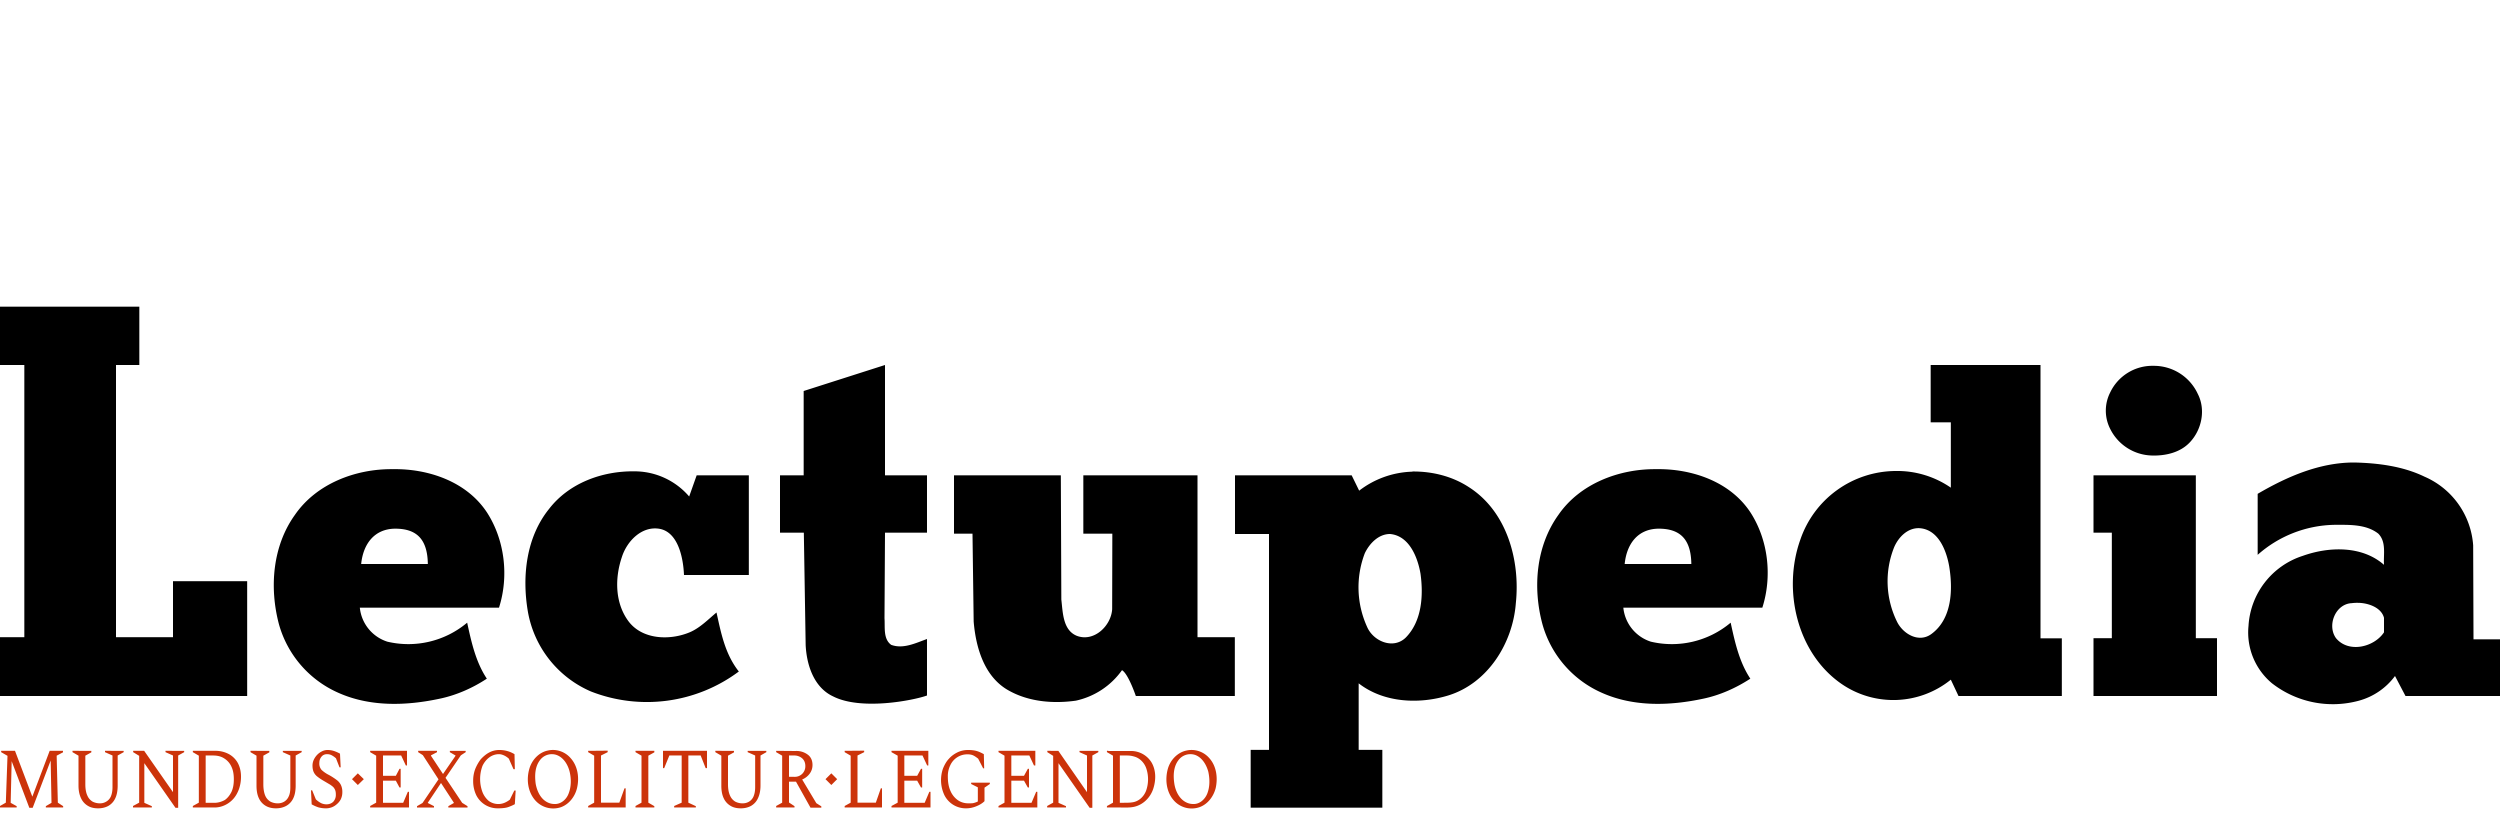 <svg xmlns="http://www.w3.org/2000/svg" width="150" height="50" xmlns:v="https://vecta.io/nano"><path d="M0 18.4v3.5h1.46v16.33H0v3.53h14.83v-6.89h-4.45v3.36H6.96V21.9h1.4v-3.5zm53.1 3.5l-4.88 1.56v5.06H46.8v3.44h1.43l.11 6.75c.06 1.19.49 2.53 1.64 3.07 1.67.86 4.81.25 5.64-.05v-3.39c-.67.24-1.43.62-2.15.35-.49-.36-.36-1.06-.4-1.6l.03-5.13h2.52v-3.44H53.1zm62.74 0v3.44h1.21v3.92a5.66 5.66 0 0 0-3.33-1 6.08 6.08 0 0 0-5.7 4.12c-1.07 3-.22 6.8 2.48 8.66a5.48 5.48 0 0 0 6.55-.26l.46.98h6.2V38.3h-1.28V21.9zm13.37.05a2.8 2.8 0 0 0-2.6 1.6 2.41 2.41 0 0 0 0 2.18 2.87 2.87 0 0 0 2.48 1.6c.82.03 1.72-.17 2.3-.79.72-.76.96-1.96.48-2.9a2.9 2.9 0 0 0-2.66-1.69zm12.03 5.8c-2.07 0-4.02.85-5.78 1.88v3.66a7.13 7.13 0 0 1 4.58-1.8c.9 0 1.92-.05 2.66.53.49.5.3 1.24.34 1.87-1.32-1.16-3.3-1.1-4.87-.54a4.7 4.7 0 0 0-3.26 4.21 3.97 3.97 0 0 0 1.4 3.43 5.94 5.94 0 0 0 5.23 1.05 4 4 0 0 0 2.16-1.48l.63 1.2H150v-3.4h-1.59l-.02-5.64a4.86 4.86 0 0 0-2.92-4.12c-1.3-.63-2.8-.82-4.23-.85zm-117.69.4c-2.22-.02-4.57.87-5.86 2.75-1.34 1.87-1.53 4.35-.96 6.53a6.36 6.36 0 0 0 3.6 4.15c1.9.84 4.06.77 6.06.34 1-.21 1.97-.64 2.82-1.2-.67-1.01-.93-2.21-1.18-3.36a5.48 5.48 0 0 1-4.79 1.14 2.39 2.39 0 0 1-1.65-2.04h8.35c.6-1.88.35-4.05-.72-5.71-1.22-1.86-3.53-2.64-5.67-2.6zm75.81 0c-2.22-.02-4.57.87-5.86 2.75-1.34 1.87-1.54 4.35-.96 6.53a6.36 6.36 0 0 0 3.6 4.15c1.9.84 4.06.77 6.06.34 1-.21 1.96-.64 2.82-1.2-.67-1.01-.93-2.21-1.18-3.36a5.48 5.48 0 0 1-4.79 1.14 2.39 2.39 0 0 1-1.65-2.04h8.34c.6-1.88.36-4.05-.71-5.71-1.22-1.86-3.53-2.64-5.67-2.6zm-61.32.13c-1.91-.02-3.9.7-5.1 2.26-1.36 1.69-1.62 4-1.28 6.08a6.42 6.42 0 0 0 3.8 4.87 9.22 9.22 0 0 0 8.87-1.2c-.83-1.05-1.07-2.32-1.34-3.54-.45.37-.98.92-1.59 1.18-1.2.51-2.88.46-3.71-.68-.8-1.1-.8-2.58-.38-3.82.3-.96 1.2-1.89 2.27-1.7 1.44.27 1.45 2.75 1.46 2.77h3.89v-5.98H41.8l-.45 1.27a4.32 4.32 0 0 0-3.3-1.51zm46.71.02a5.48 5.48 0 0 0-3.2 1.14l-.45-.92h-7v3.52h2.04v12.95h-1.1v3.47h7.9v-3.47h-1.42V41c1.5 1.17 3.63 1.27 5.4.72 2.36-.74 3.85-3.14 4.03-5.53.27-2.56-.53-5.49-2.8-6.95-1-.66-2.2-.96-3.4-.95zm-27.51.22v3.5h1.11l.07 5.27c.13 1.57.64 3.34 2.12 4.15 1.2.67 2.66.79 4.01.6a4.59 4.59 0 0 0 2.77-1.83c.38.22.83 1.55.83 1.55h5.94v-3.53h-2.24v-9.71H65v3.5h1.74l-.01 4.53c-.06 1-1.09 1.99-2.12 1.6-.84-.34-.84-1.4-.93-2.18l-.03-7.45zm68.37 0v3.44h1.1v6.33h-1.1v3.47h7.41v-3.47h-1.27v-9.77zm-10.46 3.17c1.14.06 1.63 1.32 1.8 2.28.23 1.4.18 3.17-1.08 4.08-.74.53-1.66 0-2.03-.71a5.49 5.49 0 0 1-.19-4.51c.26-.6.8-1.16 1.5-1.14zm-91.44.03c1.26 0 1.94.6 1.96 2.12h-4c.12-1.2.79-2.11 2.04-2.12zm75.81 0c1.26 0 1.94.6 1.96 2.12h-4c.12-1.2.78-2.11 2.04-2.12zm-16.12.32c1.15.1 1.66 1.39 1.83 2.38.18 1.3.09 2.84-.88 3.83-.75.74-1.96.23-2.33-.65a5.72 5.72 0 0 1-.13-4.41c.28-.58.82-1.15 1.51-1.15zm58.07 4.13c.6 0 1.41.27 1.57.9v.87c-.6.9-2.13 1.26-2.88.35-.55-.76-.04-2.05.94-2.1a2.62 2.62 0 0 1 .37-.02z"/><path d="M19.65 45a.73.73 0 0 0-.33.08 1 1 0 0 0-.3.22 1.1 1.1 0 0 0-.2.3.84.84 0 0 0-.07.34c0 .16.03.3.08.4a.74.74 0 0 0 .23.27c.1.08.22.16.36.24l.39.23c.1.07.2.14.25.23.06.09.09.2.09.36a.6.6 0 0 1-.15.43c-.1.1-.24.16-.42.16a.77.77 0 0 1-.31-.07 1.39 1.39 0 0 1-.32-.23l-.22-.54h-.07l.04.84c.14.08.28.14.4.18a1.7 1.7 0 0 0 .48.06c.1 0 .2-.02.32-.06a.96.96 0 0 0 .31-.19.95.95 0 0 0 .24-.3.97.97 0 0 0 .09-.43.95.95 0 0 0-.09-.43.84.84 0 0 0-.26-.3 3.92 3.92 0 0 0-.45-.29 1.9 1.9 0 0 1-.44-.3.57.57 0 0 1-.14-.42c0-.15.04-.27.13-.38.08-.1.2-.15.33-.15.1 0 .19.02.27.06a1.23 1.23 0 0 1 .27.19l.21.54h.07l-.04-.82a2.02 2.02 0 0 0-.36-.16 1.26 1.26 0 0 0-.39-.06zm10.3 0a1.27 1.27 0 0 0-.6.15c-.19.1-.35.24-.5.4a2.52 2.52 0 0 0-.34.6 1.98 1.98 0 0 0-.12.7 1.96 1.96 0 0 0 .18.85 1.43 1.43 0 0 0 1.3.8c.18 0 .32-.01.44-.03a1.18 1.18 0 0 0 .3-.09 2.04 2.04 0 0 0 .28-.13l.05-.82h-.08l-.27.55a1.49 1.49 0 0 1-.3.18.98.98 0 0 1-.96-.1 1.34 1.34 0 0 1-.38-.53 2.26 2.26 0 0 1 0-1.58c.1-.21.24-.38.4-.5a.97.97 0 0 1 .59-.2c.1 0 .2.03.29.07a1.11 1.11 0 0 1 .3.2l.28.63h.08l-.02-.9a2.13 2.13 0 0 0-.26-.13 1.77 1.77 0 0 0-.66-.12zm28.12 0c-.22 0-.43.05-.62.14-.2.1-.37.22-.52.39-.15.16-.26.36-.35.58a2.12 2.12 0 0 0 .08 1.59 1.43 1.43 0 0 0 1.31.8c.2 0 .4-.04.6-.12s.37-.18.5-.31v-.81l.32-.22v-.08h-1.12v.08l.4.2v.85a1.25 1.25 0 0 1-.29.1 1.9 1.9 0 0 1-.28.01c-.23 0-.44-.06-.63-.19a1.31 1.31 0 0 1-.44-.55c-.11-.24-.16-.53-.16-.87a1.48 1.48 0 0 1 .15-.68 1.12 1.12 0 0 1 1.04-.65c.12 0 .22.02.3.05.1.04.2.11.33.21l.3.58h.06l-.02-.85a3.05 3.05 0 0 0-.26-.13 1.4 1.4 0 0 0-.3-.09 2.26 2.26 0 0 0-.4-.03zm-24.81 0a1.36 1.36 0 0 0-.38.03c-.55.11-.97.57-1.12 1.1-.18.62-.1 1.34.32 1.85a1.44 1.44 0 0 0 1.58.45c.49-.18.84-.64.96-1.14.15-.62.05-1.32-.38-1.8a1.42 1.42 0 0 0-.98-.49zm38.31 0a1.36 1.36 0 0 0-.37.03c-.55.11-.98.57-1.13 1.1-.17.62-.1 1.34.32 1.85a1.43 1.43 0 0 0 1.58.45c.5-.18.84-.64.97-1.14.14-.62.05-1.32-.38-1.8a1.42 1.42 0 0 0-.99-.49zm-71.5.05v.08l.38.22-.1 2.81-.35.2v.09h1v-.08l-.36-.2.06-2.5 1.06 2.8h.2l1.08-2.84.05 2.54-.34.2v.08h1.04v-.08l-.32-.21-.07-2.82.38-.2v-.09h-.8L1.94 47.8.9 45.05zm4.28 0v.08l.36.21v1.8c0 .31.06.57.16.77a1.02 1.02 0 0 0 .42.45c.17.1.37.14.6.14s.43-.05.6-.14a1 1 0 0 0 .42-.45c.1-.2.15-.46.15-.78v-1.8l.36-.2v-.08H6.3v.08l.45.2v1.9c0 .24-.04.42-.1.56a.67.67 0 0 1-.28.31.7.7 0 0 1-.36.1.95.95 0 0 1-.45-.1.76.76 0 0 1-.32-.37c-.08-.17-.12-.4-.12-.68v-1.71l.36-.2v-.09zm3.64 0v.08l.36.22v2.81l-.37.2v.09h1.13v-.08l-.45-.2v-2.38l1.87 2.68h.16v-3.14l.36-.2v-.08H9.93v.08l.45.2v2.2l-1.73-2.48zm3.58 0v.08l.36.21v2.82l-.36.2v.09h1.3c.22 0 .43-.05.62-.14a1.56 1.56 0 0 0 .52-.39c.14-.16.25-.36.33-.58a2.25 2.25 0 0 0 .12-.74c0-.3-.06-.56-.18-.8a1.36 1.36 0 0 0-.54-.55 1.7 1.7 0 0 0-.85-.2zm3.46 0v.08l.36.21v1.8c0 .31.05.57.15.77a1.02 1.02 0 0 0 .42.45c.18.1.38.14.6.14.23 0 .43-.05.6-.14a1 1 0 0 0 .43-.45c.1-.2.15-.46.15-.78v-1.8l.36-.2v-.08h-1.13v.08l.45.2v1.9c0 .24-.03.42-.1.56a.67.67 0 0 1-.27.31.72.72 0 0 1-.37.1.94.94 0 0 1-.45-.1.76.76 0 0 1-.32-.37c-.07-.17-.11-.4-.11-.68v-1.71l.36-.2v-.09zm7.18 0v.08l.36.21v2.82l-.36.2v.09h2.33v-.94h-.07l-.28.66h-1.21v-1.33h.77l.22.41h.07v-1.12h-.07l-.22.42h-.77v-1.22h1.09l.28.6h.07v-.88zm2.88 0v.08l.28.18.94 1.45-.96 1.42-.33.19v.08h1.02v-.08l-.37-.19v-.02l.79-1.18.77 1.18v.02l-.33.19v.08h1.15v-.08l-.32-.2-1-1.5.92-1.35.29-.19v-.08h-.95v.08l.34.2v.02l-.75 1.09-.72-1.09v-.03l.36-.19v-.08zm10.2 0v.08l.36.21v2.82l-.36.2v.09h2.25V47.3h-.07l-.31.86h-1.1v-2.83l.4-.2v-.09zm2.84 0v.08l.36.21v2.82l-.36.2v.09h1.13v-.08l-.36-.21v-2.82l.36-.2v-.09zm1.65 0v1.04h.07l.31-.76h.74v2.83l-.45.2v.09h1.3v-.08l-.45-.21v-2.83h.74l.3.76h.08v-1.04zm3.14 0v.08l.36.21v1.8c0 .31.05.57.15.77a1.02 1.02 0 0 0 .42.45c.17.1.38.14.6.14.23 0 .43-.05.6-.14a1 1 0 0 0 .42-.45c.1-.2.16-.46.16-.78v-1.8l.35-.2v-.08h-1.12v.08l.45.2v1.9c0 .24-.04.42-.1.56a.67.67 0 0 1-.27.31.72.72 0 0 1-.37.1.94.94 0 0 1-.45-.1.76.76 0 0 1-.32-.37c-.08-.17-.12-.4-.12-.68v-1.71l.36-.2v-.09zm3.65 0v.08l.36.21v2.82l-.36.2v.09h1.1v-.08l-.33-.22V46.9h.42l.87 1.56h.65v-.08l-.3-.19-.85-1.42c.19-.08.34-.2.45-.35a.85.85 0 0 0 .17-.52c0-.26-.09-.47-.27-.61a1.12 1.12 0 0 0-.75-.23zm4.11 0v.08l.36.21v2.82l-.36.2v.09h2.24V47.3h-.07l-.3.86h-1.1v-2.83l.4-.2v-.09zm2.81 0v.08l.37.21v2.82l-.37.2v.09h2.34v-.94h-.07l-.28.66h-1.22v-1.33h.77l.23.41h.07v-1.12h-.07l-.23.42h-.77v-1.22h1.09l.28.6h.07v-.88zm6.42 0v.08l.36.21v2.82l-.36.2v.09h2.33v-.94h-.07l-.28.66h-1.21v-1.33h.76l.23.41h.07v-1.12h-.07l-.23.42h-.76v-1.22h1.08l.28.6h.08v-.88zm2.93 0v.08l.35.22v2.81l-.36.2v.09h1.13v-.08l-.45-.2v-2.38l1.87 2.68h.16v-3.14l.36-.2v-.08h-1.13v.08l.45.2v2.2l-1.72-2.48zm3.66 0c-.07-.02-.1.01-.08.08l.36.21v2.82l-.3.17c-.05.01-.08.06-.06.12h.78c.28 0 .56.02.84-.04.55-.12.99-.56 1.16-1.1.16-.5.17-1.08-.1-1.55a1.44 1.44 0 0 0-1.2-.7h-1.4zm-33.38.2a.86.86 0 0 1 .28.05c.43.16.68.6.78 1.01.1.43.1.9-.07 1.32-.13.34-.46.63-.84.61a.92.92 0 0 1-.4-.09c-.43-.2-.65-.68-.73-1.13-.06-.47-.05-1 .25-1.4a.89.89 0 0 1 .73-.37zm38.32 0a.86.86 0 0 1 .28.05c.42.16.67.6.78 1.01.09.43.1.9-.07 1.32-.14.34-.46.63-.84.61a.91.91 0 0 1-.4-.09c-.43-.2-.66-.68-.73-1.13-.07-.47-.06-1 .24-1.4a.89.89 0 0 1 .74-.37zm-59.1.08h.45c.27 0 .49.06.67.18a1.11 1.11 0 0 1 .43.5c.1.21.14.46.14.75 0 .28-.04.53-.14.75-.1.2-.23.37-.4.49-.18.1-.4.17-.63.17h-.52zm35 0h.29a.72.72 0 0 1 .5.17c.12.11.19.26.19.46a.63.63 0 0 1-.66.65h-.32zm19.85 0h.45c.13 0 .27.02.4.06.38.1.66.42.76.79.12.4.11.85-.03 1.25-.13.36-.44.66-.83.71-.25.04-.5.02-.75.03zM21.47 46.4l-.35.35.35.35.36-.35zm28.41 0l-.35.35.35.35.35-.35z" fill="#cc330a"/></svg>